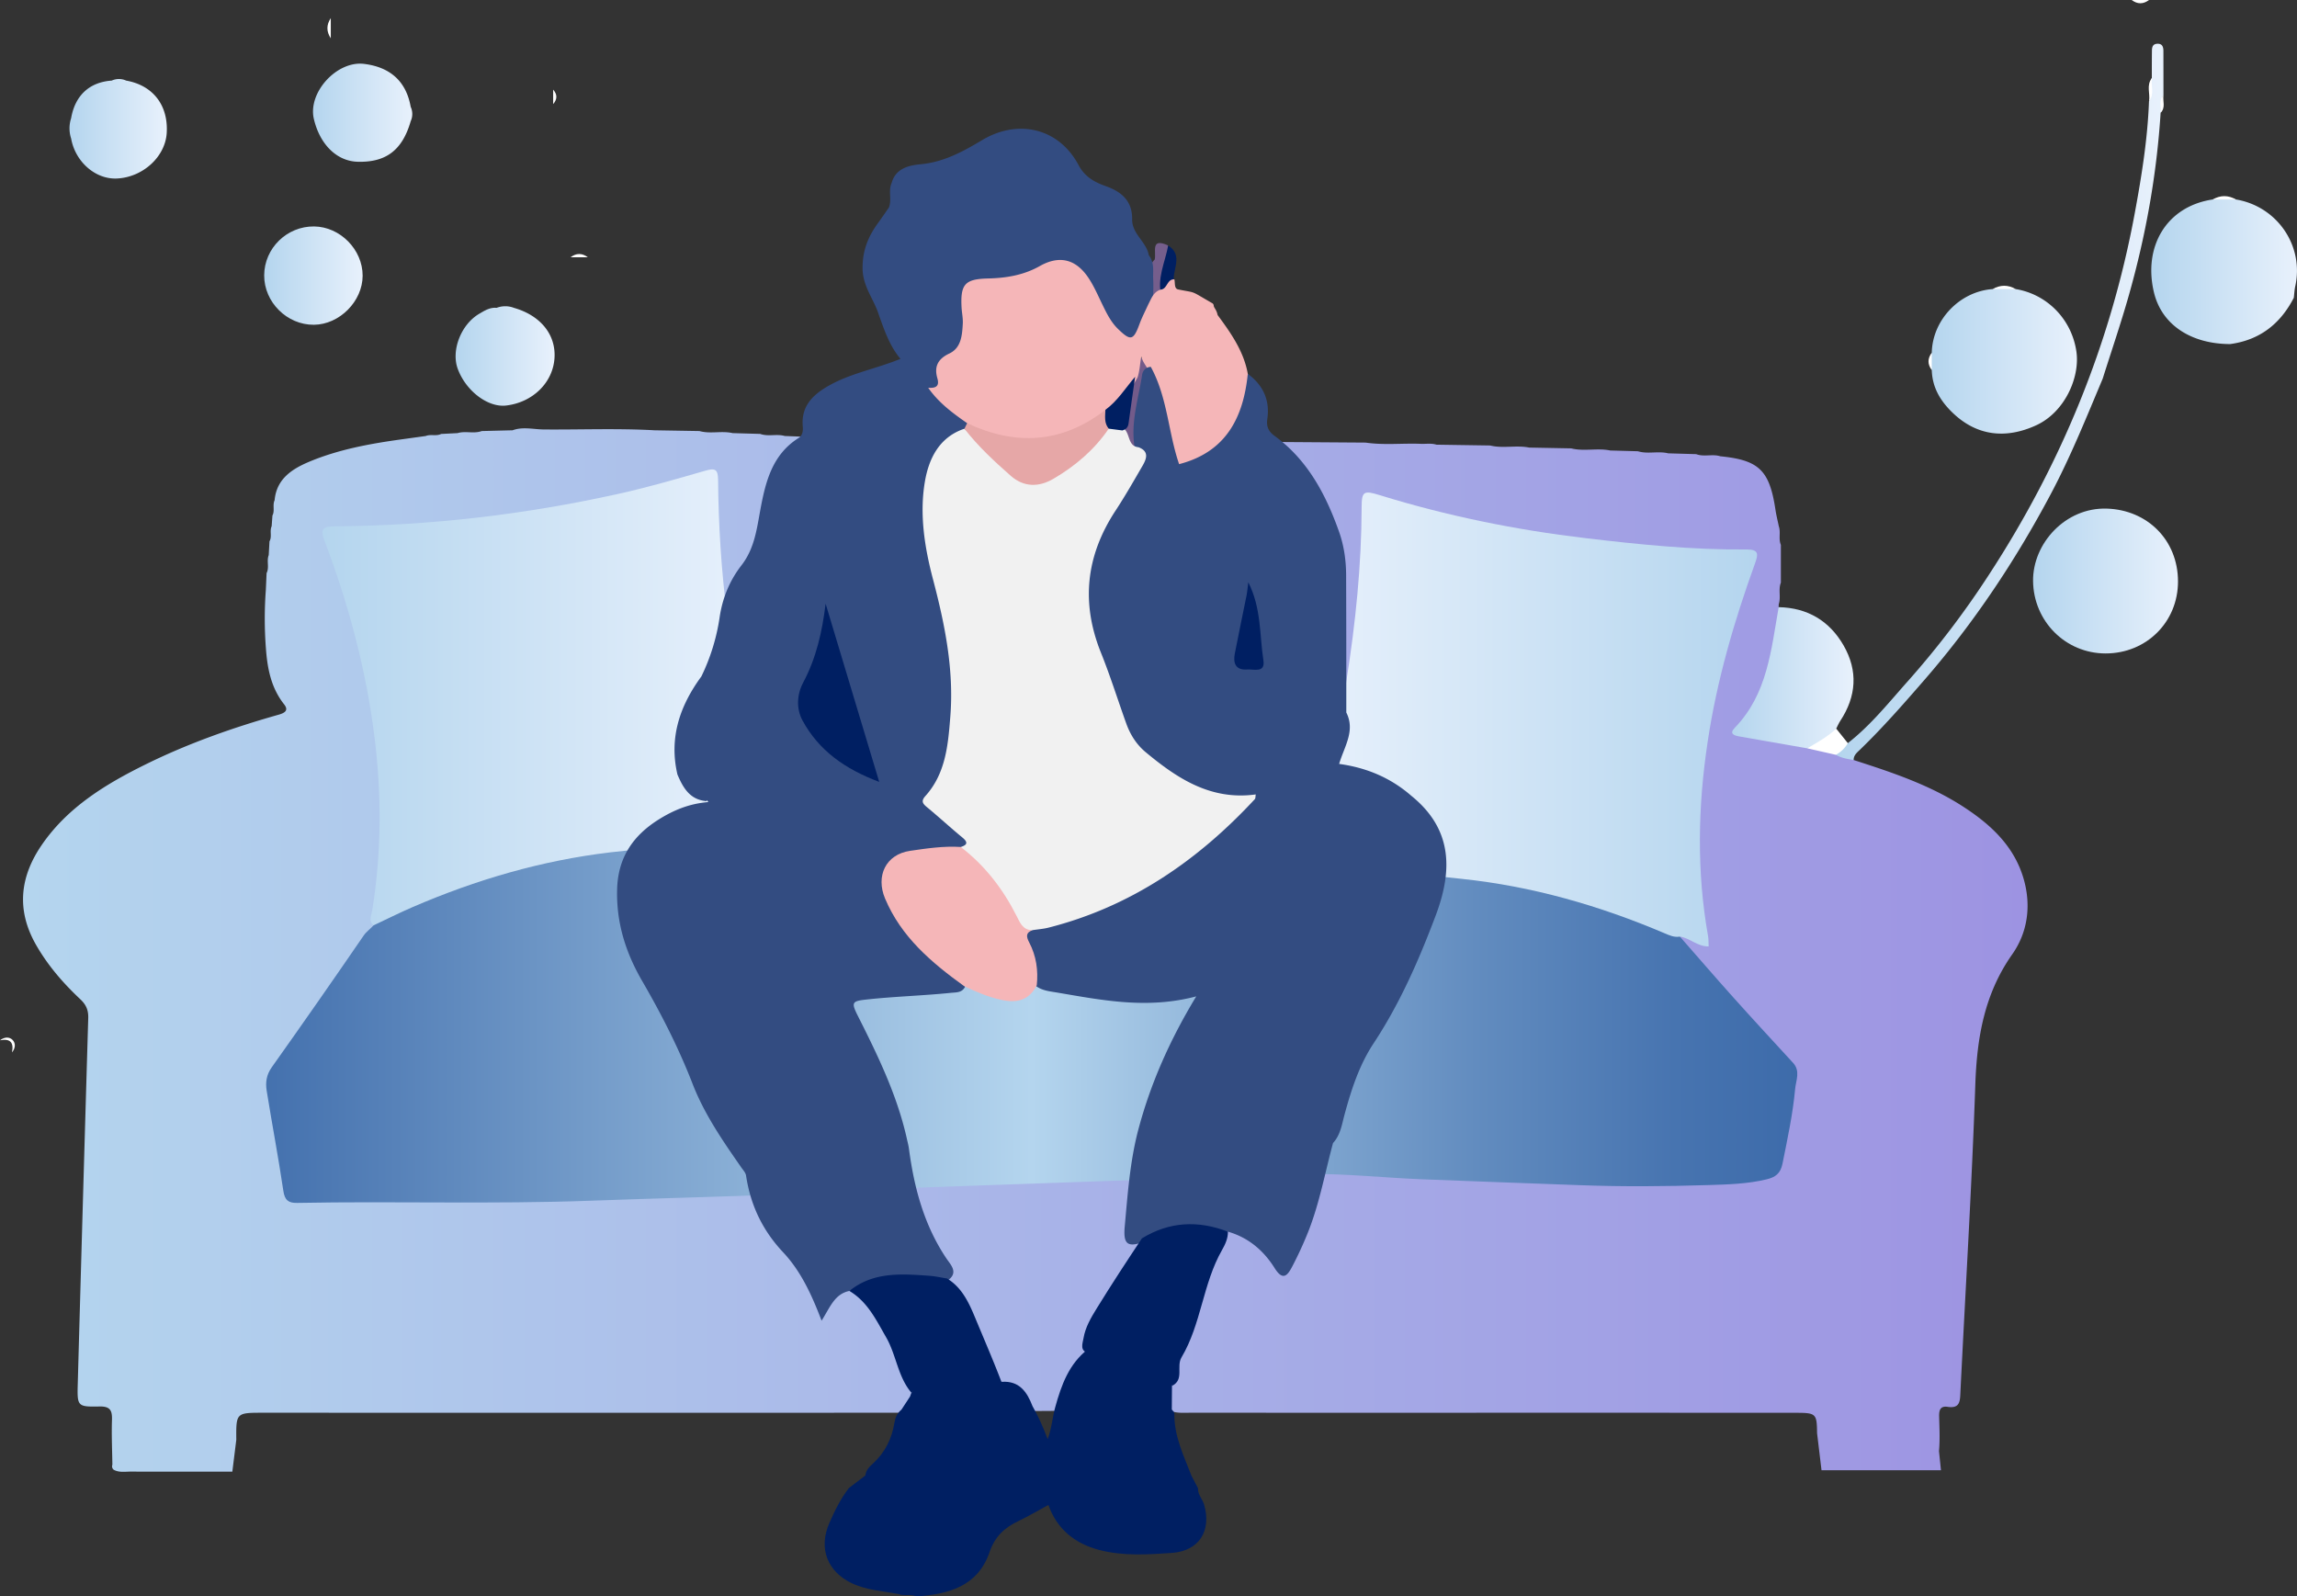 <svg xmlns="http://www.w3.org/2000/svg" xmlns:xlink="http://www.w3.org/1999/xlink" viewBox="0 0 3244.29 2254.7"><rect x="0" y="0" width="3244.29" height="2254.7" fill="#333333" stroke="none"/><defs><style>.cls-1{fill:url(#linear-gradient);}.cls-2{fill:url(#linear-gradient-2);}.cls-3{fill:url(#linear-gradient-3);}.cls-4{fill:url(#linear-gradient-4);}.cls-5{fill:url(#linear-gradient-5);}.cls-6{fill:url(#linear-gradient-6);}.cls-7{fill:url(#linear-gradient-7);}.cls-8{fill:url(#linear-gradient-8);}.cls-9{fill:url(#linear-gradient-9);}.cls-10{fill:url(#linear-gradient-10);}.cls-11{fill:url(#linear-gradient-11);}.cls-12{fill:#fff;}.cls-13{fill:url(#linear-gradient-12);}.cls-14{fill:url(#linear-gradient-13);}.cls-15{fill:url(#linear-gradient-14);}.cls-16{fill:#755e8c;}.cls-17{fill:#001f62;}.cls-18{fill:#735b8a;}.cls-19{fill:#334c81;}.cls-20{fill:#f5b6b8;}.cls-21{fill:#f1f1f1;}.cls-22{fill:#e6a7a7;}</style><linearGradient id="linear-gradient" x1="383.82" y1="1182.56" x2="2530.52" y2="1182.56" gradientUnits="userSpaceOnUse"><stop offset="0" stop-color="#b4d5ee"/><stop offset="1" stop-color="#9d93e2"/></linearGradient><linearGradient id="linear-gradient-2" x1="32.53" y1="1341.9" x2="2863.83" y2="1341.9" xlink:href="#linear-gradient"/><linearGradient id="linear-gradient-3" x1="375.91" y1="1437.74" x2="2538.5" y2="1437.74" gradientUnits="userSpaceOnUse"><stop offset="0" stop-color="#4471ae"/><stop offset="0.5" stop-color="#b4d5ee"/><stop offset="0.63" stop-color="#8eb3d8"/><stop offset="0.79" stop-color="#628cbf"/><stop offset="0.92" stop-color="#4774b0"/><stop offset="1" stop-color="#3d6baa"/></linearGradient><linearGradient id="linear-gradient-4" x1="2726.16" y1="509.18" x2="2933.5" y2="509.18" gradientUnits="userSpaceOnUse"><stop offset="0" stop-color="#b4d5ee"/><stop offset="1" stop-color="#e8f1fc"/></linearGradient><linearGradient id="linear-gradient-5" x1="3038.48" y1="382.65" x2="3244.29" y2="382.65" xlink:href="#linear-gradient-4"/><linearGradient id="linear-gradient-6" x1="2446.53" y1="957.22" x2="2617.9" y2="957.22" xlink:href="#linear-gradient-4"/><linearGradient id="linear-gradient-7" x1="2593.03" y1="567.62" x2="3055.74" y2="567.62" xlink:href="#linear-gradient-4"/><linearGradient id="linear-gradient-8" x1="643.51" y1="502.78" x2="783.32" y2="502.78" xlink:href="#linear-gradient-4"/><linearGradient id="linear-gradient-9" x1="373.13" y1="389.27" x2="512.19" y2="389.27" xlink:href="#linear-gradient-4"/><linearGradient id="linear-gradient-10" x1="98.17" y1="181.82" x2="235.65" y2="181.82" xlink:href="#linear-gradient-4"/><linearGradient id="linear-gradient-11" x1="442.08" y1="159.21" x2="582.3" y2="159.21" xlink:href="#linear-gradient-4"/><linearGradient id="linear-gradient-12" x1="2871.5" y1="820.59" x2="3076.21" y2="820.59" xlink:href="#linear-gradient-4"/><linearGradient id="linear-gradient-13" x1="455.59" y1="984.99" x2="1064.3" y2="984.99" xlink:href="#linear-gradient-4"/><linearGradient id="linear-gradient-14" x1="2481.69" y1="1016.15" x2="1846.71" y2="1016.15" xlink:href="#linear-gradient-4"/></defs><title>isometric-sofa</title><g id="Layer_2" data-name="Layer 2"><g id="Layer_1-2" data-name="Layer 1"><path class="cls-1" d="M1838.39,1678.08c2.17-9.13,2.7-19.23,13.31-23.71,16.86-4,34-2.93,50.92-1.82,95.78,6.3,191.67,9.28,287.57,12.93,62.69,2.39,125.31,1.17,187.92,3.19,31.48,1,62.56-3.25,93.8-5.13,31.39-1.9,36.66-8,43.16-38.22,6.29-29.29,10.87-58.84,14.84-88.52,2.42-18.07-2.29-31.85-15.07-46-44.24-49-89.37-97.17-132.26-147.36-5.12-6-12.5-11.17-10.19-20.9,6.08-3.69,12.05-1.54,17.54,1.08,13.53,6.47,16.75,2.06,14.53-11.7-8.06-49.81-10.53-100-9.12-150.4,2.76-99.32,22.35-195.65,51.8-290.2,7.08-22.73,15.28-45.11,22.4-67.82,5.85-18.66,3.92-21.49-15.89-21.66-112-.91-222.76-14.22-332.82-33.81-55-9.8-109.18-23.59-162.8-39.35-26.91-7.91-29.11-6.34-29.56,21.76-2,124.25-18.6,246.57-48.8,367.06-2.37,9.45-1.44,88.1-12.37,93.61l-847.72,3.44c-21.83-80.29,5.73-280.62-2.68-363.26-4.74-46.64-9.35-93.32-8.61-140.35.33-20.44-2.93-22.64-23.32-16.51-94.89,28.51-191.65,48-290,59.73-69,8.26-138,15.08-207.64,15-25,0-26.82,2.6-18.39,25.55,38.24,104,64.32,210.93,71.71,321.61,4.17,62.46,2.21,125.11-8.51,187.13a157.52,157.52,0,0,0-2.49,24.33c-34.68,50.42-69.93,100.46-104.77,150.78-6.2,9-11.29,19-18.61,26.81-23.32,25-26.61,53-18.43,85.14,7.88,31,10.77,63,15.55,94.62,3.79,25.16,6.24,27.62,31,27.65,121.34.16,242.73,2.34,364-.72,83.68-2.12,167.43-3.67,251.08-7.59,19.66-.93,39.12-6.22,59-2.73"/><path class="cls-2" d="M2741.43,2076.51H2572.72l-6.29-52.38c-.26-27.28-1.42-28.7-29.08-28.72q-270.93-.17-541.87-.05-156.42,0-312.85-.06c-10.83,0-21.89,1.19-32.2-3.67l-342.55,2.28c-12.19,2.19-24.48,1.4-36.73,1.41q-449.73.08-899.46,0c-38.26,0-38.26,0-37.95,38.21l-5.58,45c-47.89,0-95.79.08-143.69-.08-8,0-16.25,1.56-23.83-2.58a6.18,6.18,0,0,1-1.92-7.16c-.28-21.06-1.27-42.15-.57-63.18.44-13.35-2.38-19.37-17.66-19.06-31.36.64-31.55-.26-30.65-32.59q7.16-258,14.78-516c.35-11.54-3.22-19.08-11.18-26.55-24.36-22.9-46-47.8-62.76-77.24-27.94-49.17-22.38-96,8.22-140.63,36.92-53.85,91.36-86.66,148.38-114.65,59.72-29.32,122.5-51.4,186.54-69.49,10-2.82,13.5-6.9,7.44-14.57-18.71-23.7-23.78-51.37-25.78-80.2a547,547,0,0,1,0-81.47l1.05-23.63c4.12-8.09-.25-17.18,3-25.37q.56-9.76,1.09-19.52c3.85-6.71-.09-14.53,3.07-21.33q.56-7.56,1.1-15.11c3.63-6.85-.17-14.76,3.09-21.66,2.76-31.15,26.26-45,50.5-55,40.42-16.69,83.5-24.61,126.78-30.66l36.14-5c7-2.87,14.87.58,21.81-2.9l23.19-1.18c11.14-3.42,23,1.24,34.06-2.92l43.6-1.08c14.55-5.38,29.41-1.28,44.08-1.16,52.1.43,104.21-1.78,156.29,1.16l63.56,1.07c15.4,4.37,31.39-.67,46.83,2.92l39,1.13c11.29,4.09,23.31-.35,34.67,2.94l31,1.2c9.84,3.88,20.45-.29,30.36,2.88l759.09,5.26c25.94,3.81,52.05.69,78.06,1.74,7.31.3,14.72-1.1,21.93,1.19l75.92,1.15c18.14,4.51,36.8-.76,55,2.93l59.42,1.13c18.18,4.59,36.91-.84,55.14,3l39.09,1.07c14,4.32,28.65-.61,42.71,2.93l39.62,1.16c11.06,4.22,22.91-.56,34,3,54.64,5.35,69.54,19.81,77.88,75.17,1.2,8,3.18,15.78,4.79,23.66,3,8.53-.74,17.83,2.93,26.29l0,53.34c-3.94,9.85.34,20.51-3,30.43-.07,1.38-.13,2.76-.2,4.14,5.53,7.61,2.22,15.78,1,23.56-7.55,49.65-16.09,99-49.75,139.4-7.4,8.89-6.09,13.67,6.05,15.9,28,5.14,56.1,9.32,83.82,15.76,13,3.73,26.25,6.71,39.41,10,8.81,3,18.65,3.64,25.34,11.32,53.72,17.3,107.28,35,155.11,66.07,39.09,25.37,72.17,56.08,85.35,102.68,10.59,37.43,5.34,74.88-16.31,105.62-39.47,56.06-49.91,117.68-52.21,184.24-5,144.69-13.9,289.25-21,433.87-.6,12.19-.13,23.85-18,21.11-10.48-1.61-12.31,4.73-12.09,13.56.42,16.31,1.26,32.74-.21,48.93Z"/><path class="cls-3" d="M1846.71,1191.57c139.41-4,368.67,64.1,496.79,117.21,9.88,4.09,21,6.19,29.13,14,25,28.47,49.73,57.17,75,85.37,28,31.28,56.55,62.15,85,93.09,10.54,11.48,3.91,25,2.84,36.66-3.26,35.55-10.82,70.57-17.87,105.63-2.83,14.07-10.25,19.15-22.25,22.07-27.17,6.61-55.15,7.27-82.65,8.14-60.54,1.9-121.26,2.41-181.77.12-74.55-2.83-149.12-5.29-223.66-8.34-52.76-2.15-105.39-7.88-158.31-7.52l-639.49,22.39c3.12,5.45-96.26-.35-96.8,6.13-92.9,3.83-185.87,5.89-278.74,9.32-138.11,5.1-276.12.45-414.14,3.09-12.4.24-17.62-3.76-19.58-17-7-47.32-16-94.35-23.57-141.6-1.81-11.32-.44-22.16,7-32.7q65.76-92.61,130-186.28c4-5.84,9.55-9.37,13.94-14.38,3.51-10.35,13.25-13.31,21.65-17.16,112.78-51.62,229.65-87.63,354.44-95.57,38.78-2.47,77.24-5.7,115.87.33,6.71,1,81.42-22.32,86.82-17.28Z"/><path class="cls-4" d="M2847.1,408.3c44.72,7.43,79.34,43.24,85.68,88.73,5,36-16.44,85.1-56.9,103.65-43.54,20-84.34,14.66-117.92-17.66-17.45-16.79-28.78-35.79-29.52-60.35a34,34,0,0,1,0-24.47c1-46.44,39.45-86.63,86-89.91A58.35,58.35,0,0,1,2847.1,408.3Z"/><path class="cls-5" d="M3239.78,420.58c-19,36.85-48.14,59.79-89.94,65.37-54.57-.09-96.49-26.72-107.57-72.87-15.45-64.33,17.16-121.52,83-131.38a58.29,58.29,0,0,1,32.7,0c58.46,9.72,96.58,65.67,83.81,122.82C3240.65,409.76,3240.44,415.22,3239.78,420.58Z"/><path class="cls-6" d="M2552.73,1056.93q-48-8.37-95.9-16.78c-7.15-1.27-15.12-3.52-6.62-12.28,46.18-47.63,51.3-110,62-170.35,40.65.85,71.64,19.3,91.6,53.93,20.69,35.91,18.25,72.1-4.67,106.81-2.22,3.37-3.77,7.18-5.64,10.79C2585.78,1046.93,2570.38,1053.56,2552.73,1056.93Z"/><path class="cls-7" d="M2618.08,1073.43c-8.63-1.52-17.34-2.72-25-7.35,2.77-8.39,8.33-14,16.84-16.53,32.36-25.23,57.82-57.32,84.84-87.59A1253.89,1253.89,0,0,0,2809,812c102.31-156.68,172-326.51,206.11-510.71,9.71-52.45,18.2-105,20.15-158.4,5.63-10.36-1.3-22.27,4-32.67,0-12.77,0-25.53.14-38.3,0-5,.92-9.65,7.21-10.09,7.43-.52,9,4.39,9,10.37q.06,31.25.07,62.48c-5.29,7.52,1,16.94-4,24.51-5.55,87.64-21,173.61-44.92,258-11.21,39.55-24.55,78.5-36.93,117.72-23.14,55-45.39,110.38-73.48,163.21-49.8,93.65-108.18,181.33-177.82,261.59-29.36,33.83-58.81,67.47-91,98.66C2623.22,1062.6,2618,1066.41,2618.08,1073.43Z"/><path class="cls-8" d="M725.92,434.82c37.59,10.75,59.44,37.83,57.25,71-2.27,34.6-30.68,62.46-68.25,66.93-25.7,3.06-56.81-20.48-68.39-51.76-9.57-25.82,4.43-62.52,30.16-77.71,7.51-4.43,15.2-9.4,24.71-8.47A34.1,34.1,0,0,1,725.92,434.82Z"/><path class="cls-9" d="M512.19,389.4c-.06,36.15-32.69,69-68.84,69.29-38,.31-70.42-32-70.22-69.87.2-38.25,32.09-69.42,70.53-69C480.48,320.29,512.25,352.54,512.19,389.4Z"/><path class="cls-10" d="M100.45,167c5.54-32.14,25.85-51,57.33-53.16a24.36,24.36,0,0,1,20.42,0c37.86,6.69,59.67,34.86,57.27,74-2.06,33.62-33.68,62.53-70.3,64.27-30.28,1.44-58.88-23.55-64.72-56.53A45.83,45.83,0,0,1,100.45,167Z"/><path class="cls-11" d="M580.05,171.27c-11.76,40.76-34.79,58.32-75,57.19-29.29-.82-53.29-24.34-61.77-60.52-8.74-37.26,32.45-82.41,70.89-77.7,37.4,4.59,59.57,25,65.9,60.65A24.27,24.27,0,0,1,580.05,171.27Z"/><path class="cls-12" d="M2609.87,1049.55a42.69,42.69,0,0,1-16.84,16.53l-40.3-9.15c14.11-8.53,28.74-16.28,40.73-27.88Z"/><path class="cls-12" d="M16.91,1486.37c2.87-14.08-2.59-19.95-16.91-17.08,5.8-4.55,12.92-5.45,17.73-.57S21.72,1480.67,16.91,1486.37Z"/><path class="cls-12" d="M3158,281.7h-32.7Q3141.66,272.33,3158,281.7Z"/><path class="cls-12" d="M3039.35,110.24c-1.72,10.85,4.07,22.62-4,32.67C3037.08,132.08,3031.23,120.29,3039.35,110.24Z"/><path class="cls-12" d="M2847.1,408.3h-32.69Q2830.76,398.93,2847.1,408.3Z"/><path class="cls-12" d="M467.22,25.57V54.12Q457.67,39.84,467.22,25.57Z"/><path class="cls-12" d="M830.31,363.38H805.79Q818.06,354.17,830.31,363.38Z"/><path class="cls-12" d="M3051.71,159.21c1.27-8.18-3.34-17.33,4-24.51C3054.43,142.88,3059.07,152,3051.71,159.21Z"/><path class="cls-12" d="M3010.77,0h24.51Q3023,9.21,3010.77,0Z"/><path class="cls-12" d="M2728.44,498.2v24.47Q2719.22,510.43,2728.44,498.2Z"/><path class="cls-12" d="M781.28,147V126.58Q790.3,136.77,781.28,147Z"/><path class="cls-12" d="M1309,2218.17c7.57-.41,15,0,22.17,3C1323.75,2220.75,1315.77,2224.08,1309,2218.17Z"/><path class="cls-13" d="M3076.21,821.32c0,57.22-44.64,101.56-102.22,101.58-56.72,0-101.81-45.56-102.48-102.2-.63-53,45.58-104.23,104.16-102.37C3033,720.14,3076.23,762.85,3076.21,821.32Z"/><path class="cls-14" d="M1038.64,1200.52c-59-5.35-117.64-3.7-176.55,3.29-97.19,11.54-189.71,38.68-279.18,77.28-18.68,8.06-36.88,17.21-55.29,25.86-7.41-6.25-3.16-13.58-2-20.68,13.2-81,13.53-162,3.55-243.39-11.8-96.2-36.64-189-70.88-279.36-7-18.53.18-20,15.73-20.15,134.27-1.09,267-16.64,398-45.54,41.76-9.22,83-21.11,124.07-33,13.54-3.91,18-2.39,18.13,12.67,1,128.7,16.63,255.61,48.26,380.48,1.64,6.5,1.24,13.51,1.79,20.29-10.13,24.26-7.49,50.41-12.86,76.49C1048.08,1171.12,1034.54,1184.58,1038.64,1200.52Z"/><path class="cls-15" d="M1943.13,1230.19c-34.26-25.87-54.94-34.3-96.42-38.62,13.7-21.22,18.9-44.16,18.72-68.38,17.78-52.76,27.64-107.38,36.31-162.11,12.85-81.07,21.22-162.63,21.45-244.87.07-22.47,3.1-23.82,25.67-16.84,94.91,29.32,191.78,49,290.46,60.67,75.61,9,151.25,16.7,227.46,16,17.79-.17,16.59,7,12,19.73C2449.21,877.55,2425,960.7,2412,1047c-13.88,91.91-15.78,183.54.48,275.29.8,4.53.55,9.25.82,14.39-16.07.32-26.62-12-40.69-13.88-7.85,1.49-14.76-1.79-21.58-4.69-91.91-39.11-187-66.43-286.58-76.85-30.36-3.18-60.76-7.08-91.43-6.32C1962.77,1235.16,1952.61,1234.84,1943.13,1230.19Z"/></g><g id="Layer_2-2" data-name="Layer 2"><path class="cls-16" d="M1640.48,418.68q-9.59,8.28-19.17,16.59,1-16.49,2-33c3.13-11.76-3.33-25.54,7.55-35.66,2.76-10.05-6.74-31.79,19-19.91C1654.74,371.75,1644.17,394.76,1640.48,418.68Z"/><path class="cls-17" d="M1640.48,418.68c-6.85-25.3,5.13-48.12,9.46-71.95,22.57,14.52,4.57,35.4,8.32,52.9C1654.37,407.88,1653.3,418.75,1640.48,418.68Z"/><path class="cls-18" d="M1607.61,636.78C1593.86,638,1593.86,638,1585,613.1c4.45-25.66,5.86-52,17.85-75.91-.47-11.43,1.82-22.29,7.44-34.41L1625,523.26c-14.33,23.53-11.88,50.86-16.3,76.49C1606.63,611.48,1597.44,624.3,1607.61,636.78Z"/><path class="cls-19" d="M1199.69,1823.29c-21,4.28-27.27,23.1-39.27,42-14-36.71-29.35-70.07-54.4-96.68-29.13-31-46-66.64-52.27-108.18-.72-4.82-5.32-9.06-8.12-13.57-25.66-36.76-51.06-74-67.32-115.82-19.67-50.62-44.09-98.65-71.27-145.45-23.35-40.19-36.75-82.48-35.41-129.92,1.28-44.95,22.91-75.95,59.09-98.49,20.3-12.64,42.37-22.16,69.75-24.37,0,0-3-4.36-2.43-1.31-23.57-1.81-33.24-18.76-41.24-37.61-12.09-51.87,3.34-97.06,33.85-138.57a285.83,285.83,0,0,0,25.7-83.13c4-27.65,14.4-52.53,30.92-73.78,18-23.21,21.38-49.7,26.34-76.73,7.29-39.66,16.29-79,54.1-102.92,6-3.82,6.64-10.22,6.1-16.5-2.64-30.47,16.53-46.61,39.83-59.23,30-16.26,64-22.32,98.19-36.18-15.53-18.57-22.81-40.63-30.66-62.45-6.88-22.1-22.88-39.75-22.88-66,0-25.17,8-44.31,21.69-63.19,5.25-7.26,10.3-14.67,15.45-22,4.55-11.16-1.11-23.46,3.83-34.58,5.7-20.81,24.24-25.1,40.77-26.62,32.73-3,60-17.86,86.92-34,51.21-30.69,108.76-17,136.51,35.31,9,16.87,22.92,24.12,38.6,29.68,22.66,8,37.36,21.45,37,46.78-.32,20.87,20.33,31.68,23.5,50.71,8.73,10.73,5.36,23.58,6.28,35.67a221.14,221.14,0,0,1-1,31c-2.77,13.76-9.8,26-14.87,38.91-6.29,16-17.13,18.24-31.15,7.69-11.34-8.52-19.35-19.86-25.73-32.48-7.33-14.5-13.67-29.56-22.36-43.3-15.5-24.49-36.07-30.84-61.58-17.47a163,163,0,0,1-75.78,18.85c-25.59.25-35.7,10.77-32.33,36.41,3.92,29.82-.07,55.37-26.1,74.13-5.22,3.77-7.65,9.6-7.84,16.18-.11,3.87.3,7.78-.28,11.59-3.07,20.28-3,20.13,15.55,37.12,7.88,7.22,18.44,11.86,22.67,22.75.37,5.53-2.41,9.43-6.5,12.69-30.35,22.94-49.39,50.78-49.75,91.31a529.84,529.84,0,0,0,18.87,144.2c18,66.37,24.51,133.39,14.6,201.87-3.38,23.38-8.64,45.92-22.63,64.89-10.86,14.72-8,24.18,5.26,34.88,10.79,8.69,22.12,17,31.59,27.23,7.16,7.72,13.52,16.24.66,24.85-22.61,4.74-45.83,4-68.62,7.8-34.42,5.77-48.63,29.39-35.15,62,17.3,41.86,49.44,71.76,83,100.42,8.54,7.29,20.57,11.29,23.66,24-4.21,8.61-12.51,7.8-20,8.56-39.16,4-78.53,5.07-117.68,9.27-22,2.36-23.61,3.66-13.66,23.39,28.19,55.89,55.54,112.06,69.23,173.69,1,4.52,2.22,9,2.85,13.59,7.31,55.28,21.35,108.14,53,155.27,6.07,9,17.8,20.22,1.33,31.29-2.21.71-4.53,1.79-6.75,1.41C1286.21,1802.42,1242.38,1807.08,1199.69,1823.29Z"/><path class="cls-17" d="M1692.08,2101.93c-.49,9,6.31,15.21,8.59,23.09,10.75,37-6.88,65.59-45.77,68.29-34,2.35-68.77,4.57-102.23-4.17-34.08-8.89-59.8-29.13-71.88-63.61-14.37,7.76-28.22,16-42.69,22.9-19.41,9.28-32.95,21.78-40.37,43.54-16.58,48.6-58.1,59.76-103.59,62.73-8-3.88-17.11-.07-25.23-3.4-22.44-4.19-45.72-5.48-66.6-15.59-32.85-15.91-47.06-48.11-30.81-85,7.61-17.26,15.84-34.1,27.5-49.07l23.32-17.82c.56-7.51,5.78-12.29,10.72-16.84,16.9-15.57,26.55-34.81,30.18-57.24,1.22-7.5,4-14,10-18.82l12.11-18.49c7.41-23.18,24.51-33.36,54.55-29.14,25,3.52,49.67,9.62,75.18,8.33,24.83-1.58,35.61,14.46,43.26,34.39,8,13.88,14.55,28.55,21.45,46.56,6.07-16.92,6.74-31.5,10.68-45.29,8.63-31.13,19.36-61.07,46.31-81.9,29.81-19.23,60.87-18.9,91.66-3.74,24.49,12.06,33.32,32.34,26.88,55.7l-.25,33.4c1.44,1.81,3.66,3.7,3.62,5.77-.57,31.59,13.18,59.2,24.08,87.6"/><path class="cls-20" d="M1366,597.69c-20.15-14.09-40-28.53-55-50,10.33.67,16.31-1.69,12.93-13.47-4.7-16.34.56-27.25,17-35,16.75-7.91,18-25.77,18.92-42.1.43-7.61-1.33-15.33-1.74-23-1.74-32.73,4.81-40,37.09-40.81,25.75-.61,50.38-4.54,73.36-17.52,27.92-15.78,51.35-9.85,69.2,17.28,7.56,11.49,13.08,24.36,19.13,36.8s12.09,24.93,22.29,34.81c17.82,17.26,21.71,16.25,30.3-7.16,3.43-9.35,8.11-18.26,12.23-27.36,4.4-8.27,7.21-17.87,17.61-21.14,9.58-.62,8.76-15.17,19.34-14.48,1.33,5-.53,13.05,5.32,14.23,27.39,5.54,15.31.57,48.39,19.52a4.32,4.32,0,0,1,1.88,3.31c.12,3.12,4,5.58,5.51,13.35,19.34,26.13,37.08,51.68,42.63,83.08,2,4.17,4.12,8.33,4.23,13.1,1,45.75-46.18,106.69-90.75,117.86-15.64,3.91-18.16-9.28-21.81-22.11-3.71-13-7-26.19-9.73-39.48-5-24.91-11.32-49.44-21.64-72.75-2.8-7.15-8.8-12.68-10.77-21.29-1.83,10.48-2.19,20.39-5.27,29.79a166.46,166.46,0,0,1-44.17,51.74c-53.78,42-112.93,50-176.81,27.72C1377.6,609.75,1369.85,606.21,1366,597.69Z"/><path class="cls-17" d="M1416.65,1957.42a249.34,249.34,0,0,1-70.81-6.66c-21.92-5.15-42.92-3.07-58.52,16.3-19.31-22.66-21.27-53.16-35.72-78.27-14.18-24.65-26.25-50.22-51.91-65.5,33.72-27.31,73.3-24.22,112.73-21.43,8.45.59,16.81,2.53,25.21,3.85,21,12.74,30.84,34.16,39.55,55.13C1390.52,1892.94,1404.39,1924.86,1416.65,1957.42Z"/><path class="cls-19" d="M1625.38,518.1c23.73,43.26,24.68,93.19,40,137.44,65.92-17,90.76-65.34,97-127.54,21.63,16,31.5,37,27.56,63.94-1.44,9.83,1.25,17.14,10.1,23.57,46.77,34,72.49,82.63,91.23,135.46,6.91,19.49,9.9,40.19,10,61q.32,97.15.25,194.33c13.1,26-3,48.29-10.12,72.63,38.57,5.25,72.67,19.53,101.77,44.89,58.17,46.9,58.89,104.78,34.63,169.18-23.75,63-50.5,124.19-87.8,180.69-20.09,30.43-31.4,65.21-40.93,100.37-3.8,14-5.74,28.93-16.29,40.3-11.47,42.27-19.13,85.64-35.52,126.5a525.94,525.94,0,0,1-22.3,48.29c-6.54,12.48-13.09,20.36-24.74,1.75-15.35-24.51-37-43.14-65.9-51.32-16.19,3.31-31.74-3-47.82-3.18-26-.33-50.06,5-72.44,18.12-21.84,7.26-27.76,2.47-25.47-22.51,4.11-45,7.26-90.22,18.57-134.25,17.27-66,44.5-127.9,82.43-190.53-69.07,18.33-132.7,5.43-196.4-5.36-10.6-1.8-21.59-2.64-30.56-9.74-7-20.37-7.44-42.26-14.73-62.64-2.94-8.2,1.15-15,8.9-19.18,90.24-19.72,169.71-61.31,241.28-118.86,22.37-18,41.12-39.67,64.65-62.25-16-2.18-30,.8-42.57-3.39-64.48-21.44-120.89-51.83-142.2-123.54-7.69-25.85-17.36-51.26-27.73-76.22-30.67-73.81-22.26-143.42,21.22-209.61,11.88-18.09,24.25-35.85,33.41-55.6,4.94-10.64,6.83-20.53-2.44-29.81-5.58-34.71,5.53-67.7,10.64-101.28C1614,523.45,1618.09,518.64,1625.38,518.1Z"/><path class="cls-17" d="M1612.87,1749c38.88-23.8,79.47-25.63,121.46-9.41.11,9.59-3.89,18.08-8.4,26-27.15,47.58-29.23,104.59-57.19,151.58-7.7,13,4.37,31.47-13.46,40.22-5.91-56-63.4-78.72-116.79-46.19-14.18-2.61-9.46-13.37-8.13-21.22,2.61-15.39,10.49-28.83,18.62-42C1569.6,1814.53,1591.1,1781.69,1612.87,1749Z"/><path class="cls-21" d="M1608,631.64c15.23,5.77,11.56,16.14,5.77,26.12-12.4,21.37-24.66,42.87-38.21,63.5-41.72,63.51-49.06,129.91-20.52,200.74,13.24,32.87,23.79,66.82,35.82,100.18,5.59,15.53,14.49,29.47,27,39.92,44.75,37.27,92.13,68.66,155.8,59.93-.56,2.91-.25,5.49-1.39,6.72-80.55,86.82-174.84,151.75-291.14,181.36-7.44,1.9-15.24,2.44-22.87,3.61-9.35,3.46-17,.79-21.47-7.77-20.3-39.11-46.14-73.9-79.16-103.28-1.71-1.52-1.56-4.13-.76-6.41,9.5-2.89,10.57-6.64,2.42-13.37-16.67-13.77-32.6-28.43-49.25-42.22-6.09-5-10-8.58-3.1-16.29,28.84-32,32.12-72.11,35.31-112.39,5.25-66.45-7.77-130.36-24.53-194.06-11.85-45-19.19-91.57-11.43-137.49,5.41-32,19.83-62.91,55.8-74.91,15.77,11.82,31.76,23.17,44.44,38.75,33.62,41.32,57.76,43.63,100.5,12.93,22.05-15.84,37.26-38.73,59.38-54.26a27.22,27.22,0,0,1,16.44.31C1597.72,607,1590.63,630.13,1608,631.64Z"/><path class="cls-20" d="M1464.36,1391.49c-10.34,20.36-26.54,25.44-48.44,21-19.26-3.86-36.74-11.45-54.18-19.7-46.07-33.3-88.77-69.26-111.7-123.79-13.33-31.71.92-62.27,35.33-67.31,23.63-3.46,47.47-7,71.59-5.48,34.18,26.25,59.73,59.49,79,97.7,4.93,9.76,8.92,20,22.39,19.75-10,3.75-8.85,9.43-4.56,17.64C1463.6,1350.11,1466.54,1370.44,1464.36,1391.49Z"/><path class="cls-17" d="M1166.11,852.64c24.79,82.42,49.59,164.84,75.71,251.68-49-18.36-85.54-44.73-108.34-86.7-8.94-16.46-8.09-36.6.91-53.53C1152.84,929.37,1161.24,892.51,1166.11,852.64Z"/><path class="cls-22" d="M1566,605.44c-20.36,29.83-47.17,52.67-78.11,70.77-20.74,12.14-41.91,11.95-60.23-4.13-23.39-20.54-46.26-41.81-65.48-66.54,1.27-2.62,2.53-5.23,3.79-7.85,68.84,32.29,134.19,28.52,195.31-18.85C1569.14,586.59,1569.21,595.72,1566,605.44Z"/><path class="cls-17" d="M1603.28,532.05c-3.14,22.07-6.36,44.14-9.35,66.24-.72,5.37-3.75,8.14-8.52,9.66-6.46-.83-12.93-1.65-19.42-2.5-6.74-8-5-17.41-4.73-26.61C1578.53,566.16,1589.66,548,1603.28,532.05Z"/><path class="cls-17" d="M1763.1,822.38c18.55,36.54,15.8,74.27,21.34,110.3,2.82,18.28-13.59,12.18-23,12.87-16.33,1.19-20-8.86-17.4-22.44,5.38-27.83,11.28-55.56,16.85-83.35C1761.76,835.27,1762.06,830.66,1763.1,822.38Z"/></g></g></svg>